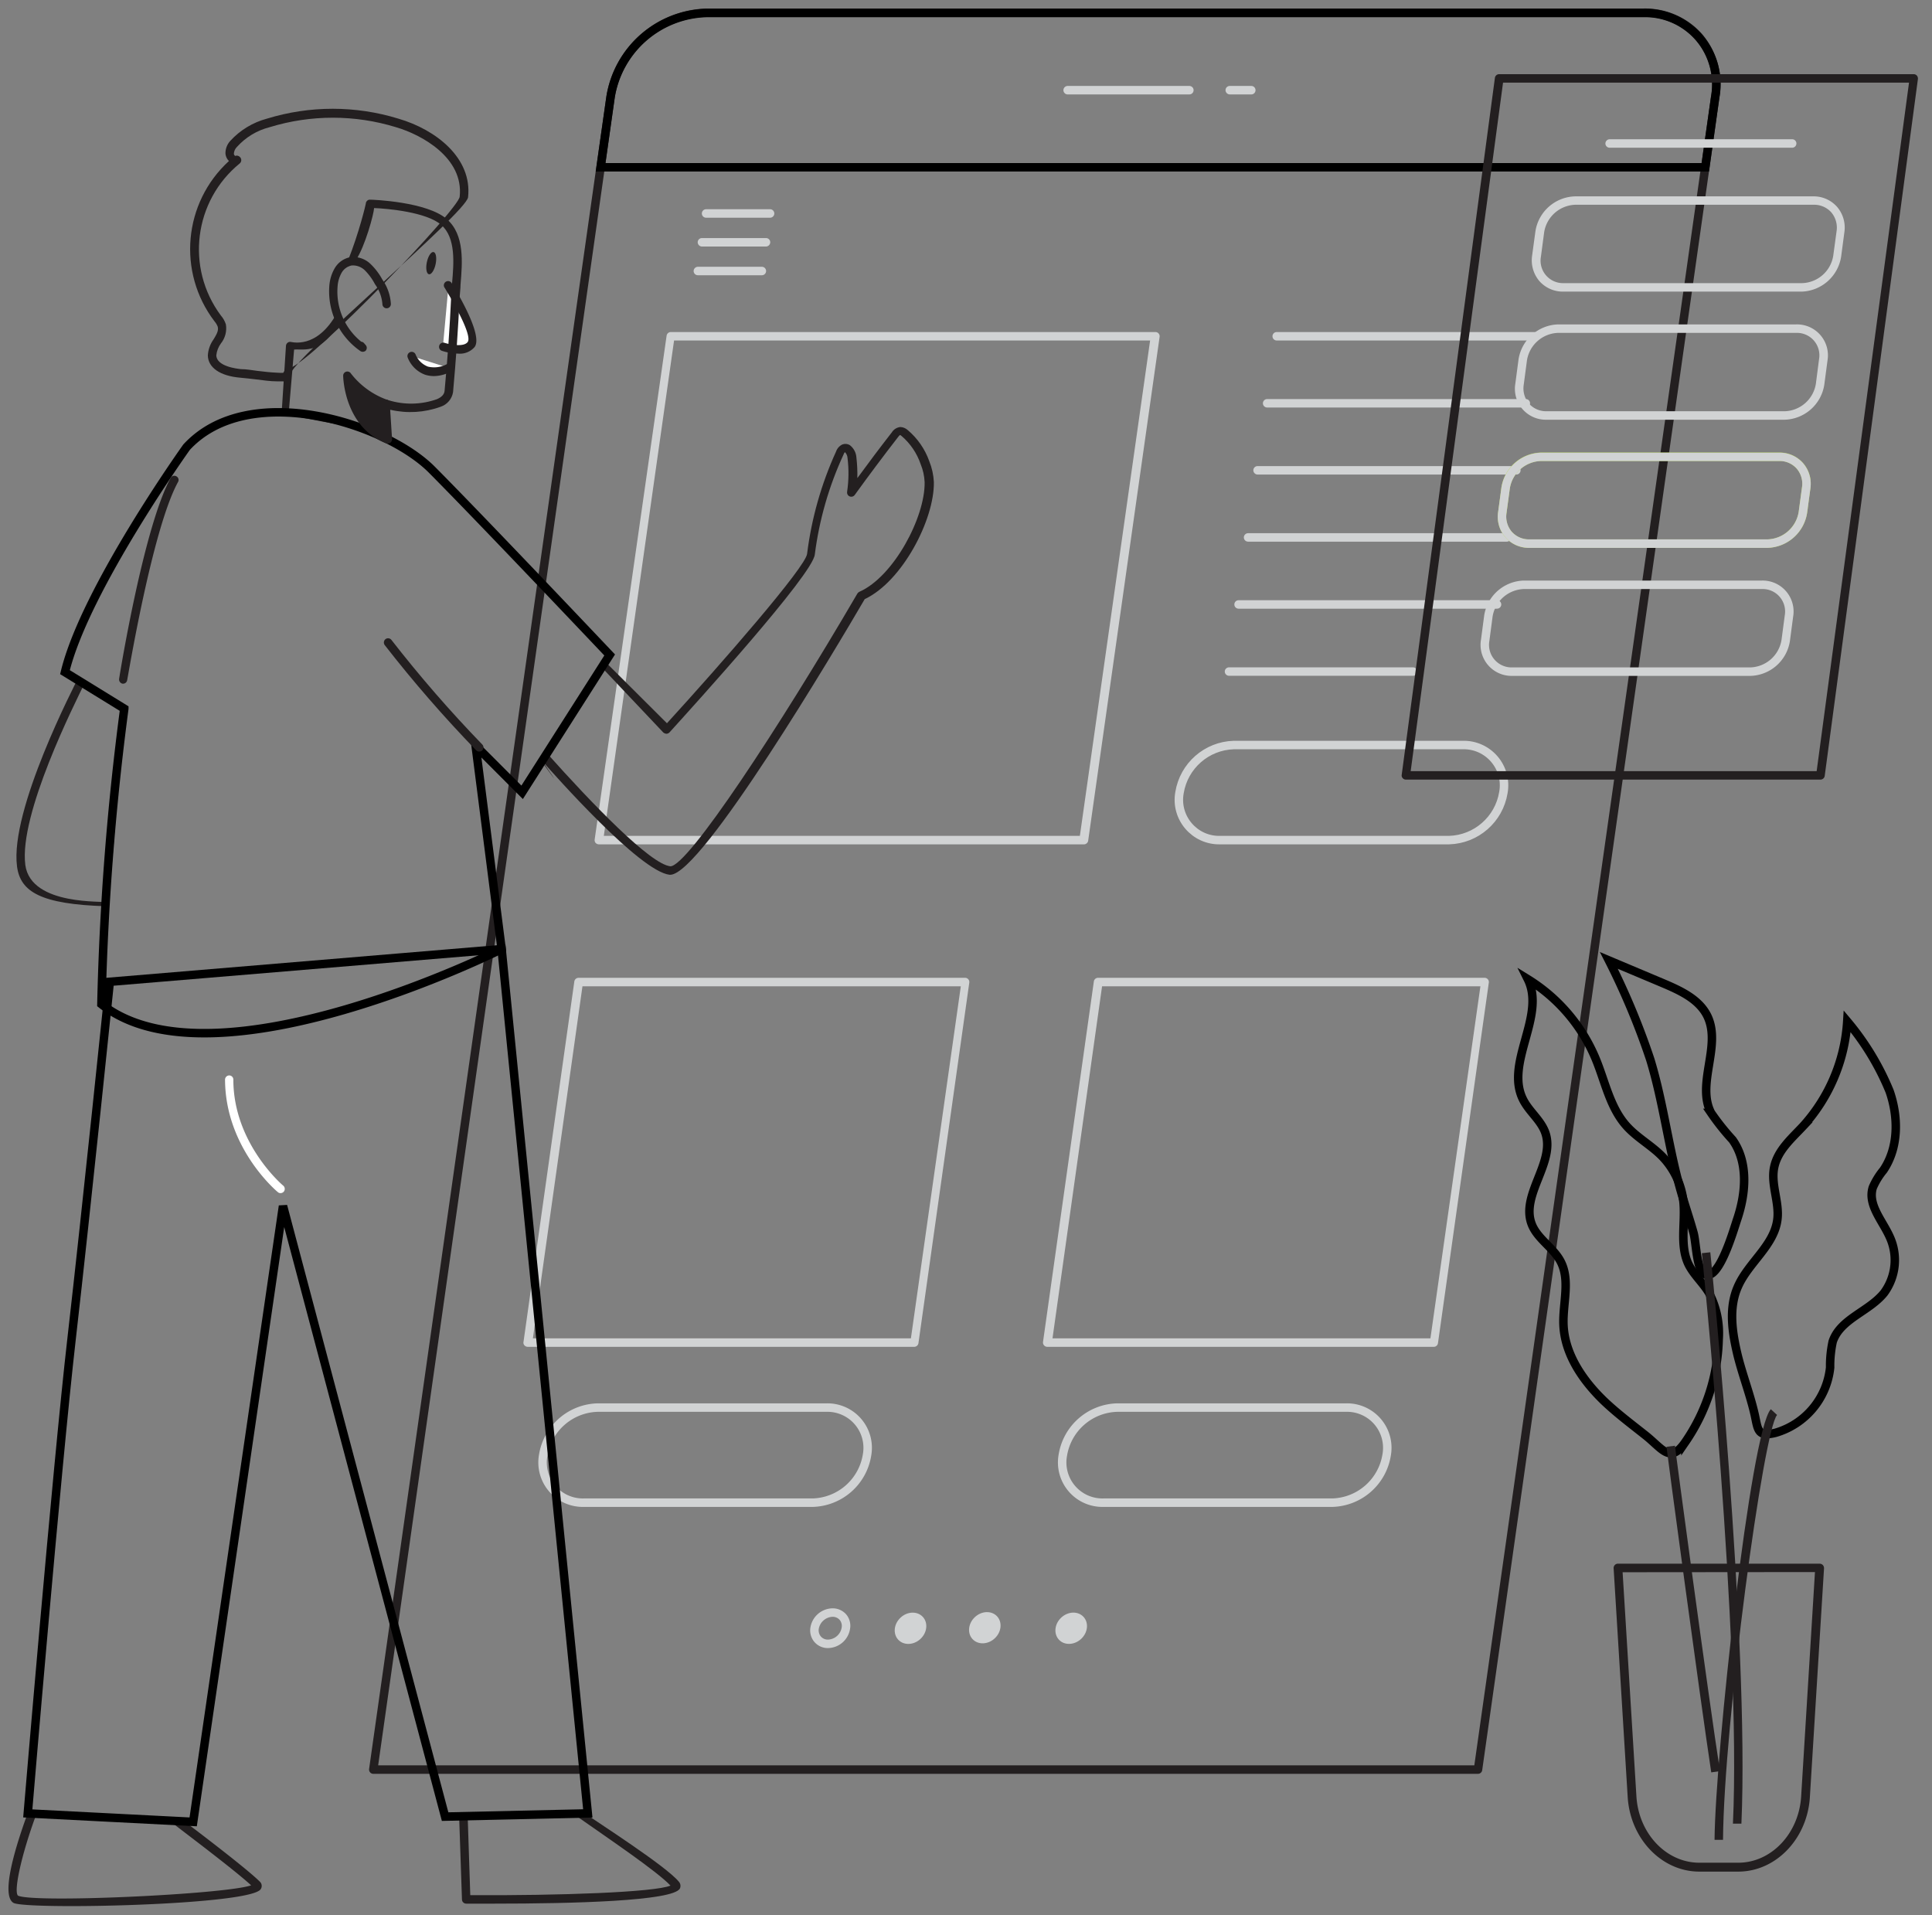 <?xml version="1.0" encoding="utf-8"?>
<svg viewBox="0 0 228 226" width="228px" height="226px" class="illustration styles_illustrationTablet__1DWOa" xmlns="http://www.w3.org/2000/svg">
  <rect x="0" y="0" width="228" height="226" fill="#808080" stroke="none"/>
  <g id="_521_user_interface_flatline" data-name="#521_user_interface_flatline" transform="matrix(1, 0, 0, 1, -86.332, -36.997)">
    <path d="M288.75,48.44l-1.17,8.3L260.76,245.83H130.39L157.21,56.74l1.18-8.3a11.8,11.8,0,0,1,11.31-9.91H280.25A8.4,8.4,0,0,1,288.75,48.44Z" style="fill: none;"/>
    <path id="bigborder" d="M260.76,246.33H130.39a.5.5,0,0,1-.38-.17.52.52,0,0,1-.12-.4l28-197.39A12.34,12.34,0,0,1,169.7,38H280.25a9,9,0,0,1,6.94,3,9.17,9.17,0,0,1,2.06,7.44l-1.17,8.3L261.25,245.9A.5.5,0,0,1,260.76,246.33Zm-129.8-1H260.32l27.94-197h0a8.18,8.18,0,0,0-1.82-6.64,8,8,0,0,0-6.19-2.7H169.7a11.31,11.31,0,0,0-10.82,9.48l-1.17,8.3Z" fill="#231f20"/>
    <path d="M214.2,136.64H157a.56.56,0,0,1-.38-.17.52.52,0,0,1-.11-.4L165,76.61a.51.51,0,0,1,.5-.43h57.18a.5.5,0,0,1,.5.57l-8.43,59.46A.51.51,0,0,1,214.2,136.64Zm-56.61-1h56.18l8.29-58.46H165.88Z" fill="#d1d3d4"/>
    <path d="M 267.52 77.18 L 237 77.18 C 236.724 77.18 236.5 76.956 236.5 76.68 C 236.5 76.404 236.724 76.18 237 76.18 L 267.53 76.18 C 267.806 76.18 268.03 76.404 268.03 76.68 C 268.03 76.96 267.8 77.186 267.52 77.18 Z" fill="#d1d3d4"/>
    <path d="M 266.4 85.09 L 235.87 85.09 C 235.485 85.09 235.245 84.673 235.437 84.34 C 235.526 84.185 235.691 84.09 235.87 84.09 L 266.4 84.09 C 266.785 84.09 267.025 84.507 266.833 84.84 C 266.744 84.995 266.579 85.09 266.4 85.09 Z" fill="#d1d3d4"/>
    <path d="M 265.28 93 L 234.74 93 C 234.466 92.995 234.245 92.774 234.24 92.5 C 234.24 92.224 234.464 92 234.74 92 L 265.28 92 C 265.556 92 265.78 92.224 265.78 92.5 C 265.78 92.776 265.556 93 265.28 93 Z" fill="#d1d3d4"/>
    <path d="M 264.16 100.92 L 233.62 100.92 C 233.235 100.92 232.995 100.503 233.187 100.17 C 233.276 100.015 233.441 99.92 233.62 99.92 L 264.16 99.92 C 264.545 99.92 264.785 100.337 264.593 100.67 C 264.504 100.825 264.339 100.92 264.16 100.92 Z" fill="#d1d3d4"/>
    <path d="M 263 108.83 L 232.5 108.83 C 232.224 108.83 232 108.606 232 108.33 C 232 108.054 232.224 107.83 232.5 107.83 L 263 107.83 C 263.276 107.83 263.5 108.054 263.5 108.33 C 263.5 108.606 263.276 108.83 263 108.83 Z" fill="#d1d3d4"/>
    <path d="M 253.08 116.75 L 231.37 116.75 C 231.096 116.745 230.875 116.524 230.87 116.25 C 230.87 115.974 231.094 115.75 231.37 115.75 L 253.08 115.75 C 253.356 115.75 253.58 115.974 253.58 116.25 C 253.58 116.526 253.356 116.75 253.08 116.75 Z" fill="#d1d3d4"/>
    <path d="M 257.34 136.14 L 230.34 136.14 C 227.32 136.22 224.989 133.503 225.53 130.53 C 226.046 127.369 228.729 125.017 231.93 124.92 L 258.93 124.92 C 261.955 124.833 264.292 127.553 263.75 130.53 C 263.234 133.694 260.545 136.048 257.34 136.14 Z" style="fill: none; stroke: rgb(209, 211, 212);"/>
    <path d="M182.25,214.33h-27a4.75,4.75,0,0,1-4.81-5.61h0a6.69,6.69,0,0,1,6.4-5.61h27a4.75,4.75,0,0,1,4.81,5.61h0A6.68,6.68,0,0,1,182.25,214.33Z" style="stroke: rgb(209, 211, 212); fill: none;"/>
    <path d="M243.57,214.33h-27a4.75,4.75,0,0,1-4.81-5.61h0a6.68,6.68,0,0,1,6.4-5.61h27a4.75,4.75,0,0,1,4.81,5.61h0A6.68,6.68,0,0,1,243.57,214.33Z" style="stroke: rgb(209, 211, 212); fill: none;"/>
    <path d="M194.22,195.94H148.6a.53.53,0,0,1-.38-.18.46.46,0,0,1-.11-.39l6-42.55a.51.51,0,0,1,.5-.43h45.61a.49.49,0,0,1,.38.17.49.49,0,0,1,.12.4l-6,42.55A.51.51,0,0,1,194.22,195.94Zm-45-1h44.61l5.89-41.55H155.07Z" fill="#d1d3d4"/>
    <path d="M255.54,195.94H209.92a.51.51,0,0,1-.38-.18.5.5,0,0,1-.12-.39l6-42.55a.5.5,0,0,1,.49-.43h45.62a.49.49,0,0,1,.38.17.49.49,0,0,1,.12.4l-6,42.55A.5.5,0,0,1,255.54,195.94Zm-45-1h44.6l5.9-41.55H216.39Z" fill="#d1d3d4"/>
    <path d="M184.05,231.49a2.08,2.08,0,0,1-1.6-.71,2.11,2.11,0,0,1-.48-1.71,2.69,2.69,0,0,1,2.61-2.27,2.11,2.11,0,0,1,1.6.7,2.08,2.08,0,0,1,.47,1.71A2.68,2.68,0,0,1,184.05,231.49Zm.53-3.69a1.72,1.72,0,0,0-1.62,1.41,1.13,1.13,0,0,0,.25.92,1.09,1.09,0,0,0,.84.36,1.7,1.7,0,0,0,1.61-1.42h0a1.11,1.11,0,0,0-.24-.91A1.09,1.09,0,0,0,184.58,227.8Z" fill="#d1d3d4"/>
    <ellipse cx="193.79" cy="229.14" rx="1.98" ry="1.72" transform="translate(-104.2 193.58) rotate(-42.97)" fill="#d1d3d4"/>
    <ellipse cx="203.27" cy="229.14" rx="1.98" ry="1.72" transform="matrix(0.73, -0.68, 0.68, 0.73, -101.65, 200.04)" fill="#d1d3d4"/>
    <ellipse cx="212.75" cy="229.14" rx="1.98" ry="1.72" transform="translate(-99.11 206.5) rotate(-42.97)" fill="#d1d3d4"/>
    <path d="M177.21,62.69h-7.55a.5.5,0,0,1,0-1h7.55a.5.5,0,0,1,0,1Z" fill="#d1d3d4"/>
    <path d="M176.73,66.09h-7.56a.51.51,0,0,1-.5-.5.5.5,0,0,1,.5-.5h7.56a.5.5,0,0,1,.5.5A.51.51,0,0,1,176.73,66.09Z" fill="#d1d3d4"/>
    <path d="M176.24,69.48h-7.55a.5.5,0,0,1-.5-.5.51.51,0,0,1,.5-.5h7.55a.5.5,0,0,1,.5.5A.5.5,0,0,1,176.24,69.48Z" fill="#d1d3d4"/>
    <path id="pageheader" d="M288.75,48.44l-1.17,8.3H157.21l1.18-8.3a11.8,11.8,0,0,1,11.31-9.91H280.25A8.4,8.4,0,0,1,288.75,48.44Z" style="stroke: rgb(0, 0, 0); fill: none;"/>
    <path d="M226.69,48.14H212.33a.5.5,0,0,1-.5-.5.5.5,0,0,1,.5-.5h14.36a.5.5,0,0,1,.5.5A.5.5,0,0,1,226.69,48.14Z" fill="#d1d3d4"/>
    <path d="M234,48.14h-2.54a.51.51,0,0,1-.5-.5.5.5,0,0,1,.5-.5H234a.5.5,0,0,1,.5.5A.5.5,0,0,1,234,48.14Z" fill="#d1d3d4"/>
    <path d="M155.7,113.46l9.32,9.62s16.82-18.37,17-20.67a40.73,40.73,0,0,1,3.42-11.93,1,1,0,0,1,.46-.57c.53-.2.91.54,1,1.1a15.29,15.29,0,0,1-.05,4.11c1.67-2.31,3.37-4.59,5.12-6.84a.89.89,0,0,1,.61-.44.82.82,0,0,1,.52.23,8,8,0,0,1,2.39,3.54A6.93,6.93,0,0,1,196,93.9c.07,4.42-3.89,11.6-8,13.41,0,0-19.14,32.8-22.58,32.42s-17-15.69-17-15.69Z" style="fill: none;"/>
    <path d="M 165.43 140.23 L 165.35 140.23 C 161.82 139.83 151.771 128.432 150.361 126.852 C 150.217 126.67 153.528 131.406 150.24 126.838 L 157.318 115.602 C 157.405 115.481 157.237 115.102 157.385 115.089 C 157.534 115.075 157.682 115.009 157.785 115.118 L 165.04 122.35 C 171.51 115.26 181.44 103.89 181.58 102.35 C 182.102 98.177 183.255 94.107 185 90.28 C 185.126 89.915 185.392 89.616 185.74 89.45 C 186.025 89.339 186.346 89.365 186.61 89.52 C 187.078 89.874 187.366 90.415 187.4 91 C 187.492 91.803 187.528 92.612 187.51 93.42 C 188.84 91.6 190.2 89.79 191.58 88.02 C 191.799 87.667 192.168 87.435 192.58 87.39 C 192.894 87.403 193.194 87.523 193.43 87.73 C 194.602 88.711 195.49 89.989 196 91.43 C 196.316 92.214 196.499 93.046 196.54 93.89 C 196.61 98.32 192.8 105.63 188.38 107.7 C 185 113.49 169.14 140.23 165.43 140.23 Z M 150.816 125.816 C 156.246 131.906 163.1 139 165.45 139.23 C 167.51 139.23 178.24 122.93 187.51 107.05 C 187.563 106.958 187.644 106.885 187.74 106.84 C 191.79 105.06 195.52 98.04 195.45 93.9 C 195.418 93.168 195.259 92.448 194.98 91.77 C 194.542 90.486 193.769 89.343 192.74 88.46 C 192.61 88.35 192.56 88.33 192.54 88.33 C 192.458 88.401 192.384 88.482 192.32 88.57 C 190.58 90.81 188.86 93.11 187.2 95.41 C 186.976 95.723 186.497 95.675 186.338 95.324 C 186.298 95.235 186.285 95.137 186.3 95.04 C 186.498 93.715 186.515 92.369 186.35 91.04 C 186.335 90.78 186.225 90.534 186.04 90.35 C 185.963 90.441 185.905 90.546 185.87 90.66 C 184.149 94.388 183.009 98.357 182.49 102.43 C 182.28 104.78 168.17 120.3 165.34 123.43 C 165.246 123.528 165.116 123.586 164.98 123.59 C 164.844 123.581 164.714 123.528 164.61 123.44 L 157.476 115.895 L 150.816 125.816 Z" fill="#231f20"/>
    <path d="M90,251.37s-3.25,8.9-1.81,9.76,30.14,0,28.41-1.72-9.37-7.46-9.37-7.46" style="fill: none;"/>
    <path d="M94.77,261.94c-3.67,0-6.43-.13-6.85-.38-1.56-.93.34-6.89,1.6-10.36a.52.52,0,0,1,.65-.3.5.5,0,0,1,.29.64c-1.6,4.41-2.55,8.69-2,9.17,2,.89,24.45-.16,27.51-1.22-2.11-1.95-9-7.09-9-7.14a.5.5,0,1,1,.6-.8c.31.23,7.7,5.78,9.43,7.51a.68.68,0,0,1,.07.92C116,261.29,103.06,261.94,94.77,261.94Z" fill="#231f20"/>
    <path d="M119,81.45c-1.36-.06-2.72-.29-4.29-.43s-3.35-.67-3.38-2.13c0-1.26,1.48-2.3,1.15-3.51a2.77,2.77,0,0,0-.52-.89,13.56,13.56,0,0,1,2.34-18.64c-.41.14-.85-.27-.89-.7a1.69,1.69,0,0,1,.47-1.18A8.45,8.45,0,0,1,118,51.48a25.84,25.84,0,0,1,15.23,0c3.8,1.11,8.37,4.14,7.87,8.73a3.64,3.64,0,0,1-3.14,3.34c-.85,4.92-3.43,8.28-6.67,11.84a19.86,19.86,0,0,1-8,5.44A10.81,10.81,0,0,1,119,81.45Z" style="fill: none;"/>
    <path id="manhead" d="M 119.62 82 L 119 82 C 118.19 82 117.4 81.87 116.55 81.77 C 115.96 81.7 115.35 81.63 114.69 81.57 C 112.32 81.37 110.89 80.39 110.86 78.95 C 110.898 78.261 111.134 77.598 111.54 77.04 C 111.87 76.49 112.15 76.04 112.03 75.56 C 111.939 75.322 111.807 75.102 111.64 74.91 C 107.235 69.113 107.976 60.913 113.35 56 C 113.121 55.775 112.976 55.479 112.94 55.16 C 112.917 54.586 113.126 54.027 113.52 53.61 C 114.679 52.347 116.174 51.442 117.83 51 C 122.886 49.444 128.294 49.444 133.35 51 C 137.81 52.3 142.08 55.67 141.57 60.27 C 141.41 62.072 120.582 79.562 120.572 81.235 C 120.564 82.542 120.928 81.99 119.62 82 Z M 114.25 55.36 C 114.447 55.358 114.63 55.461 114.73 55.63 C 114.856 55.838 114.819 56.105 114.64 56.27 C 109.206 60.687 108.214 68.599 112.39 74.22 C 112.66 74.529 112.865 74.889 112.99 75.28 C 113.122 76.08 112.908 76.898 112.4 77.53 C 112.104 77.935 111.917 78.411 111.86 78.91 C 111.86 80.24 114.3 80.51 114.78 80.56 C 115.44 80.56 116.07 80.69 116.67 80.76 C 117.49 80.86 118.27 80.95 119.05 80.98 C 120.432 81.065 119.201 80.933 120.504 80.465 C 123.496 79.375 140.472 61.674 140.58 60.21 C 141.08 55.62 136.09 52.89 133.07 52.01 C 128.206 50.514 123.004 50.514 118.14 52.01 C 116.659 52.387 115.323 53.195 114.3 54.33 C 114.078 54.547 113.945 54.84 113.93 55.15 C 113.947 55.252 114.005 55.342 114.09 55.4 L 114.25 55.36 Z" fill="#231f20"/>
    <path d="M98.58,111S88,132.54,88.82,139.14s22.68,4,22.68,4l-1.15-32.72Z" style="fill: none;"/>
    <path d="M 100.806 120.711 C 100.806 120.711 99.49 143.945 98.83 143.945 C 91.17 143.705 88.73 142.26 88.34 139.24 C 87.47 132.57 95.179 117.784 95.609 116.904 C 95.693 116.742 96.001 117.214 96.184 117.203 L 98 118.59 C 98.133 118.583 99.123 119.132 99.22 119.222 C 99.322 119.31 100.806 120.577 100.806 120.711 Z M 96.378 117.502 C 95.178 119.972 88.54 133.09 89.32 139.08 C 90 144 98.867 143.256 98.803 143.499 L 100.975 120.401 L 96.378 117.502 Z" fill="#231f20"/>
    <path d="M140.78,247.16l.57,14s26.22.19,24.69-1.72-13.4-10.33-13.4-10.33l-1.91-10.34Z" style="fill: none;"/>
    <path d="M 144.72 261.65 L 141.35 261.65 C 141.081 261.65 140.861 261.438 140.85 261.17 L 140.515 251.306 C 140.509 251.154 140.807 251.195 140.92 251.094 L 155.208 250.895 C 156.708 251.965 164.99 257.24 166.47 259.09 C 166.648 259.306 166.687 259.605 166.57 259.86 C 165.81 261.36 153.76 261.65 144.72 261.65 Z M 141.83 260.65 C 152.36 260.71 163.58 260.31 165.46 259.52 C 163.78 257.76 158.13 253.965 154.22 251.215 C 154.114 251.143 141.525 251.378 141.525 251.378 L 141.83 260.65 Z" fill="#231f20"/>
    <path id="manpant" d="M145.53,149,155.7,251l-16.84.38-19.13-72.06L109.13,252l-19.52-1s3.4-40.57,5.17-56,4.51-42.14,4.51-42.14Z" style="fill: none; stroke: rgb(0, 0, 0);"/>
    <path d="M139.26,70.72s3.51,5.79,2.69,6.93-3.35.26-3.35.26" fill="#fff"/>
    <path d="M140.43,78.73a6.57,6.57,0,0,1-2-.35.5.5,0,0,1,.32-.94c.72.24,2.33.54,2.78-.09s-.95-3.47-2.71-6.37a.5.5,0,1,1,.85-.51c1.11,1.82,3.59,6.2,2.68,7.47A2.28,2.28,0,0,1,140.43,78.73Z" fill="#231f20"/>
    <path d="M138.75,63.24c2.3,2,1.45,6.1,1.33,8.76q-.27,5.61-.78,11.22c-.22,2.36-6.37,2.18-7.43,1.43l.61,9.41-12.73-5.45.83-10.81s4.06.18,6.65-4.56S130,61.06,130,61.06,136.51,61.26,138.75,63.24Z" style="fill: none;"/>
    <path d="M 128.495 87.344 C 128.512 87.628 119.963 85.883 119.963 85.883 C 119.766 85.796 119.576 85.665 119.586 85.45 L 120.08 77.8 C 120.101 77.532 120.331 77.328 120.6 77.34 C 120.75 77.34 123.727 78.283 126.127 73.893 C 126.383 73.424 125.674 72.634 125.897 72.102 C 126.17 71.45 125.585 70.765 125.843 70.07 C 126.194 69.125 127.042 68.634 127.413 67.703 C 128.717 64.432 129.5 61.112 129.5 61.04 C 129.502 60.906 129.56 60.779 129.66 60.69 C 129.754 60.594 129.886 60.546 130.02 60.56 C 130.29 60.56 136.73 60.79 139.08 62.87 C 141.18 64.72 140.9 67.97 140.68 70.59 C 140.68 71.09 140.6 71.59 140.58 72.02 C 140.4 75.75 140.14 79.53 139.8 83.26 C 139.676 84.07 139.108 84.742 138.33 85 C 136.436 85.687 134.384 85.812 132.42 85.36 L 128.495 87.344 Z M 120.414 85.601 L 130.777 88.113 L 131.38 84.69 C 131.358 84.497 131.457 84.31 131.63 84.22 C 131.791 84.116 131.999 84.116 132.16 84.22 C 134.039 84.804 136.057 84.762 137.91 84.1 C 138.47 83.85 138.77 83.53 138.8 83.1 C 139.15 79.39 139.41 75.62 139.58 71.91 C 139.58 71.45 139.64 70.91 139.68 70.43 C 139.89 68.04 140.14 65.07 138.42 63.55 C 136.68 62.01 132.01 61.61 130.48 61.55 C 130.443 62.28 129.404 66.084 128.351 67.661 C 127.479 68.967 126.753 67.943 125.95 69.599 C 125.622 70.277 125.874 71.614 125.585 72.271 C 125.342 72.824 126.795 74.296 126.533 74.777 C 124.283 78.907 122.26 78.15 121.04 78.25 L 120.414 85.601 Z" fill="#231f20"/>
    <path id="shirt" d="M158.28,114.29s-15.05-15.9-21-21.88c-5.53-5.54-21.61-10.58-28.93-2.64,0,0-12,16.79-14.35,26.55l7,4.31A321.33,321.33,0,0,0,98.3,155.5C111.58,166,145.53,149,145.53,149l-3.07-24,5.49,5.5Z" style="stroke: rgb(0, 0, 0); fill: none;"/>
    <path d="M139.32,80.42s-3,1.67-4.4-1.39" fill="#fff"/>
    <path d="M137.53,81.38a3.57,3.57,0,0,1-1-.15,3.5,3.5,0,0,1-2.07-2,.5.5,0,0,1,.91-.42,2.55,2.55,0,0,0,1.46,1.45,3.16,3.16,0,0,0,2.24-.29.51.51,0,0,1,.68.2.48.48,0,0,1-.19.67A4.41,4.41,0,0,1,137.53,81.38Z" fill="#231f20"/>
    <path d="M132,72.85a5.1,5.1,0,0,0-.95-2.61,7,7,0,0,0-1.29-1.75,2.45,2.45,0,0,0-2-.7,2.32,2.32,0,0,0-1.52,1.11,4.51,4.51,0,0,0-.54,1.84A8.07,8.07,0,0,0,129.13,78l-.2-.23" style="fill: none;"/>
    <path d="M129.13,78.51a.47.47,0,0,1-.28-.09,8.58,8.58,0,0,1-3.65-7.73,4.81,4.81,0,0,1,.61-2,2.72,2.72,0,0,1,1.85-1.34,2.92,2.92,0,0,1,2.42.82A7.48,7.48,0,0,1,131.46,70a5.48,5.48,0,0,1,1,2.88.5.5,0,0,1-1,0,4.57,4.57,0,0,0-.88-2.35,6.7,6.7,0,0,0-1.19-1.63,2,2,0,0,0-1.58-.57,1.77,1.77,0,0,0-1.17.87,3.84,3.84,0,0,0-.47,1.62,7.6,7.6,0,0,0,2.79,6.5.51.51,0,0,1,.33.17l.2.23a.5.5,0,0,1,0,.66A.5.5,0,0,1,129.13,78.51Z" fill="#231f20"/>
    <path d="M131.87,84.65a10,10,0,0,1-4.54-3.36s0,5.71,4.81,7.55Z" fill="#231f20"/>
    <path d="M132.14,89.34l-.18,0c-5.08-1.94-5.13-8-5.13-8a.49.49,0,0,1,.36-.48.5.5,0,0,1,.56.22A9.45,9.45,0,0,0,132,84.17a.5.5,0,0,1,.33.44l.27,4.2a.51.51,0,0,1-.2.43A.47.47,0,0,1,132.14,89.34ZM128,82.88A7.25,7.25,0,0,0,131.59,88l-.19-3A11.62,11.62,0,0,1,128,82.88Z" fill="#231f20"/>
    <path d="M 142.88 125.69 C 142.745 125.69 142.615 125.636 142.52 125.54 C 138.703 121.597 135.101 117.451 131.73 113.12 C 131.57 112.898 131.614 112.589 131.83 112.42 C 132.051 112.254 132.364 112.299 132.53 112.52 C 135.875 116.82 139.45 120.936 143.24 124.85 C 143.436 125.042 143.436 125.358 143.24 125.55 C 143.146 125.646 143.015 125.697 142.88 125.69 Z" fill="#231f20"/>
    <path d="M119.45,177.8a.46.46,0,0,1-.32-.11c-.26-.21-6.21-5.28-6.24-13.28a.5.5,0,0,1,.49-.5h0a.49.49,0,0,1,.49.5c0,7.53,5.83,12.47,5.89,12.51a.51.51,0,0,1,.06.71A.52.52,0,0,1,119.45,177.8Z" fill="#fff"/>
    <ellipse cx="137.22" cy="68.05" rx="1.34" ry="0.53" transform="translate(42.53 188.44) rotate(-78.19)" fill="#231f20"/>
    <path d="M100.88,117.68h-.08a.51.51,0,0,1-.41-.58c.11-.73,2.92-17.95,6.08-23.7a.49.49,0,0,1,.68-.19.48.48,0,0,1,.19.67c-3.07,5.6-5.94,23.2-6,23.38A.49.49,0,0,1,100.88,117.68Z" fill="#231f20"/>
    <path id="leftleaf" d="M289.16,195a10.2,10.2,0,0,0-1.16-5.45c-.73-1.21-1.85-2.17-2.45-3.45-1-2.22-.31-4.83-.55-7.26a9.11,9.11,0,0,0-2.55-5.41c-1.27-1.28-2.91-2.17-4.13-3.51-2-2.2-2.56-5.29-3.69-8a20.12,20.12,0,0,0-8-9.37c2.17,4.37-2.78,9.93-.53,14.26.71,1.38,2.06,2.38,2.59,3.84,1.25,3.51-2.94,7.32-1.6,10.81.67,1.74,2.54,2.75,3.41,4.4,1.17,2.22.25,4.93.34,7.44.13,3.47,2.24,6.57,4.75,9,1.56,1.49,3.3,2.79,5,4.14,2,1.62,2.87,3.31,4.64.72A22.34,22.34,0,0,0,289.16,195Z" style="fill: none; stroke: rgb(0, 0, 0);"/>
    <path id="rightleaf" d="M291.41,197c-.65-2.68-1.11-5.6,0-8.13,1.23-2.86,4.32-4.89,4.68-8,.24-2-.79-4.09-.39-6.09s2-3.37,3.39-4.85a20.28,20.28,0,0,0,5.24-12.4,31.13,31.13,0,0,1,5,8.25c1.06,3.05,1.08,6.63-.73,9.31a8.45,8.45,0,0,0-1.26,2.06c-.61,2,1.08,3.82,1.95,5.7a6.55,6.55,0,0,1-.61,6.72c-1.78,2.21-5.19,3.07-6.07,5.76a13.58,13.58,0,0,0-.3,3.06,9,9,0,0,1-6.46,7.7c-2.09.51-2.05-.32-2.43-2.09C292.89,201.64,292,199.35,291.41,197Z" style="fill: none; stroke: rgb(0, 0, 0);"/>
    <path id="middleleaf" d="M284.73,177.69c-1.49-5.15-2.08-10.54-3.65-15.67a85.74,85.74,0,0,0-4.88-11.68l6.39,2.69c2.05.87,4.27,1.89,5.24,3.89,1.68,3.49-1.34,8,.43,11.41a28.22,28.22,0,0,0,2.53,3.18c1.88,2.64,1.59,6.28.56,9.35-.45,1.32-2.38,8.16-4.11,6.26-.7-.76-.76-3.59-1.05-4.63C285.74,180.88,285.2,179.3,284.73,177.69Z" style="stroke: rgb(0, 0, 0); fill: none;"/>
    <path d="M288.28,246.16C287,237.73,283,208,283,207.74l1-.13c0,.3,4,30,5.31,38.4Z" fill="#231f20"/>
    <path d="M289.67,254.12h-1c.08-10,4.24-48.2,6.64-50.82l.74.68C294.45,205.71,289.77,240.42,289.67,254.12Z" fill="#231f20"/>
    <path d="M291.84,252.21l-1,0c1-21.57-3.62-66.87-3.67-67.32l1-.11C288.22,185.2,292.8,230.57,291.84,252.21Z" fill="#231f20"/>
    <path d="M277.27,222h23.8l-1.66,27c-.29,4.68-3.76,8.31-7.94,8.31h-4.6c-4.18,0-7.64-3.63-7.93-8.31Z" style="fill: none;"/>
    <path d="M291.47,257.87h-4.6c-4.43,0-8.14-3.86-8.45-8.79l-1.66-27a.51.51,0,0,1,.51-.55h23.8a.55.55,0,0,1,.38.16.57.57,0,0,1,.14.39l-1.67,27C299.62,254,295.91,257.87,291.47,257.87Zm-13.65-35.33L279.45,249c.27,4.39,3.53,7.82,7.42,7.82h4.6c3.89,0,7.15-3.43,7.42-7.82l1.63-26.48Z" fill="#231f20"/>
    <polygon points="301.16 128.47 252.24 128.47 263.27 46.22 312.19 46.22 301.16 128.47" style="fill: none;"/>
    <path d="M301.16,129H252.24a.48.48,0,0,1-.37-.17.46.46,0,0,1-.12-.39l11-82.26a.51.51,0,0,1,.5-.43h48.92a.52.52,0,0,1,.38.17.56.56,0,0,1,.12.4l-11,82.25A.51.51,0,0,1,301.16,129Zm-48.35-1h47.91l10.9-81.25H263.71Z" fill="#231f20"/>
    <path id="menu" d="M292.89,116.26h-28.1a3.16,3.16,0,0,1-3.19-3.69l.38-2.87a4.37,4.37,0,0,1,4.19-3.69h28.09a3.15,3.15,0,0,1,3.19,3.69l-.38,2.87A4.35,4.35,0,0,1,292.89,116.26Z" style="fill: none; stroke: rgb(209, 211, 212);"/>
    <path d="M294.91,101.15H266.82a3.15,3.15,0,0,1-3.19-3.69l.38-2.87a4.35,4.35,0,0,1,4.19-3.69h28.09a3.16,3.16,0,0,1,3.19,3.69l-.38,2.87A4.37,4.37,0,0,1,294.91,101.15Z" style="stroke: rgb(186, 218, 85); fill: none;"/>
    <path d="M294.91,101.65H266.82a3.7,3.7,0,0,1-2.83-1.24,3.75,3.75,0,0,1-.86-3l.39-2.87a4.87,4.87,0,0,1,4.68-4.12h28.09a3.7,3.7,0,0,1,2.83,1.24,3.77,3.77,0,0,1,.86,3l-.39,2.87A4.87,4.87,0,0,1,294.91,101.65ZM268.2,91.4a3.84,3.84,0,0,0-3.69,3.25l-.39,2.87a2.8,2.8,0,0,0,.62,2.23,2.72,2.72,0,0,0,2.08.9h28.09a3.84,3.84,0,0,0,3.69-3.26l.39-2.87a2.77,2.77,0,0,0-.63-2.23,2.71,2.71,0,0,0-2.07-.89Z" fill="#d1d3d4"/>
    <path d="M296.94,86H268.85a3.16,3.16,0,0,1-3.2-3.69l.39-2.87a4.34,4.34,0,0,1,4.18-3.69h28.09a3.16,3.16,0,0,1,3.2,3.69l-.39,2.87A4.34,4.34,0,0,1,296.94,86Z" style="fill: none;"/>
    <path d="M296.94,86.53H268.85a3.65,3.65,0,0,1-3.69-4.26l.38-2.87a4.88,4.88,0,0,1,4.68-4.12h28.09A3.65,3.65,0,0,1,302,79.54l-.38,2.87A4.88,4.88,0,0,1,296.94,86.53ZM270.22,76.28a3.85,3.85,0,0,0-3.69,3.26l-.38,2.87a2.79,2.79,0,0,0,.62,2.22,2.72,2.72,0,0,0,2.08.9h28.09a3.85,3.85,0,0,0,3.69-3.26L301,79.4a2.65,2.65,0,0,0-2.7-3.12Z" fill="#d1d3d4"/>
    <path d="M299,70.91h-28.1a3.16,3.16,0,0,1-3.19-3.69l.38-2.87a4.36,4.36,0,0,1,4.19-3.69h28.09a3.15,3.15,0,0,1,3.19,3.69l-.38,2.87A4.35,4.35,0,0,1,299,70.91Z" style="fill: none;"/>
    <path d="M299,71.41h-28.1A3.7,3.7,0,0,1,268,70.17a3.78,3.78,0,0,1-.86-3l.39-2.87a4.87,4.87,0,0,1,4.68-4.13h28.09a3.68,3.68,0,0,1,2.83,1.24,3.75,3.75,0,0,1,.86,3l-.38,2.87A4.88,4.88,0,0,1,299,71.41ZM272.25,61.16a3.85,3.85,0,0,0-3.69,3.26l-.38,2.87a2.65,2.65,0,0,0,2.69,3.12H299a3.84,3.84,0,0,0,3.68-3.25l.39-2.87a2.8,2.8,0,0,0-.62-2.23,2.72,2.72,0,0,0-2.08-.9Z" fill="#d1d3d4"/>
    <path d="M297.83,54.43H276.29a.5.5,0,0,1-.5-.5.51.51,0,0,1,.5-.5h21.54a.5.5,0,0,1,.5.5A.5.5,0,0,1,297.83,54.43Z" fill="#d1d3d4"/>
  </g>
</svg>